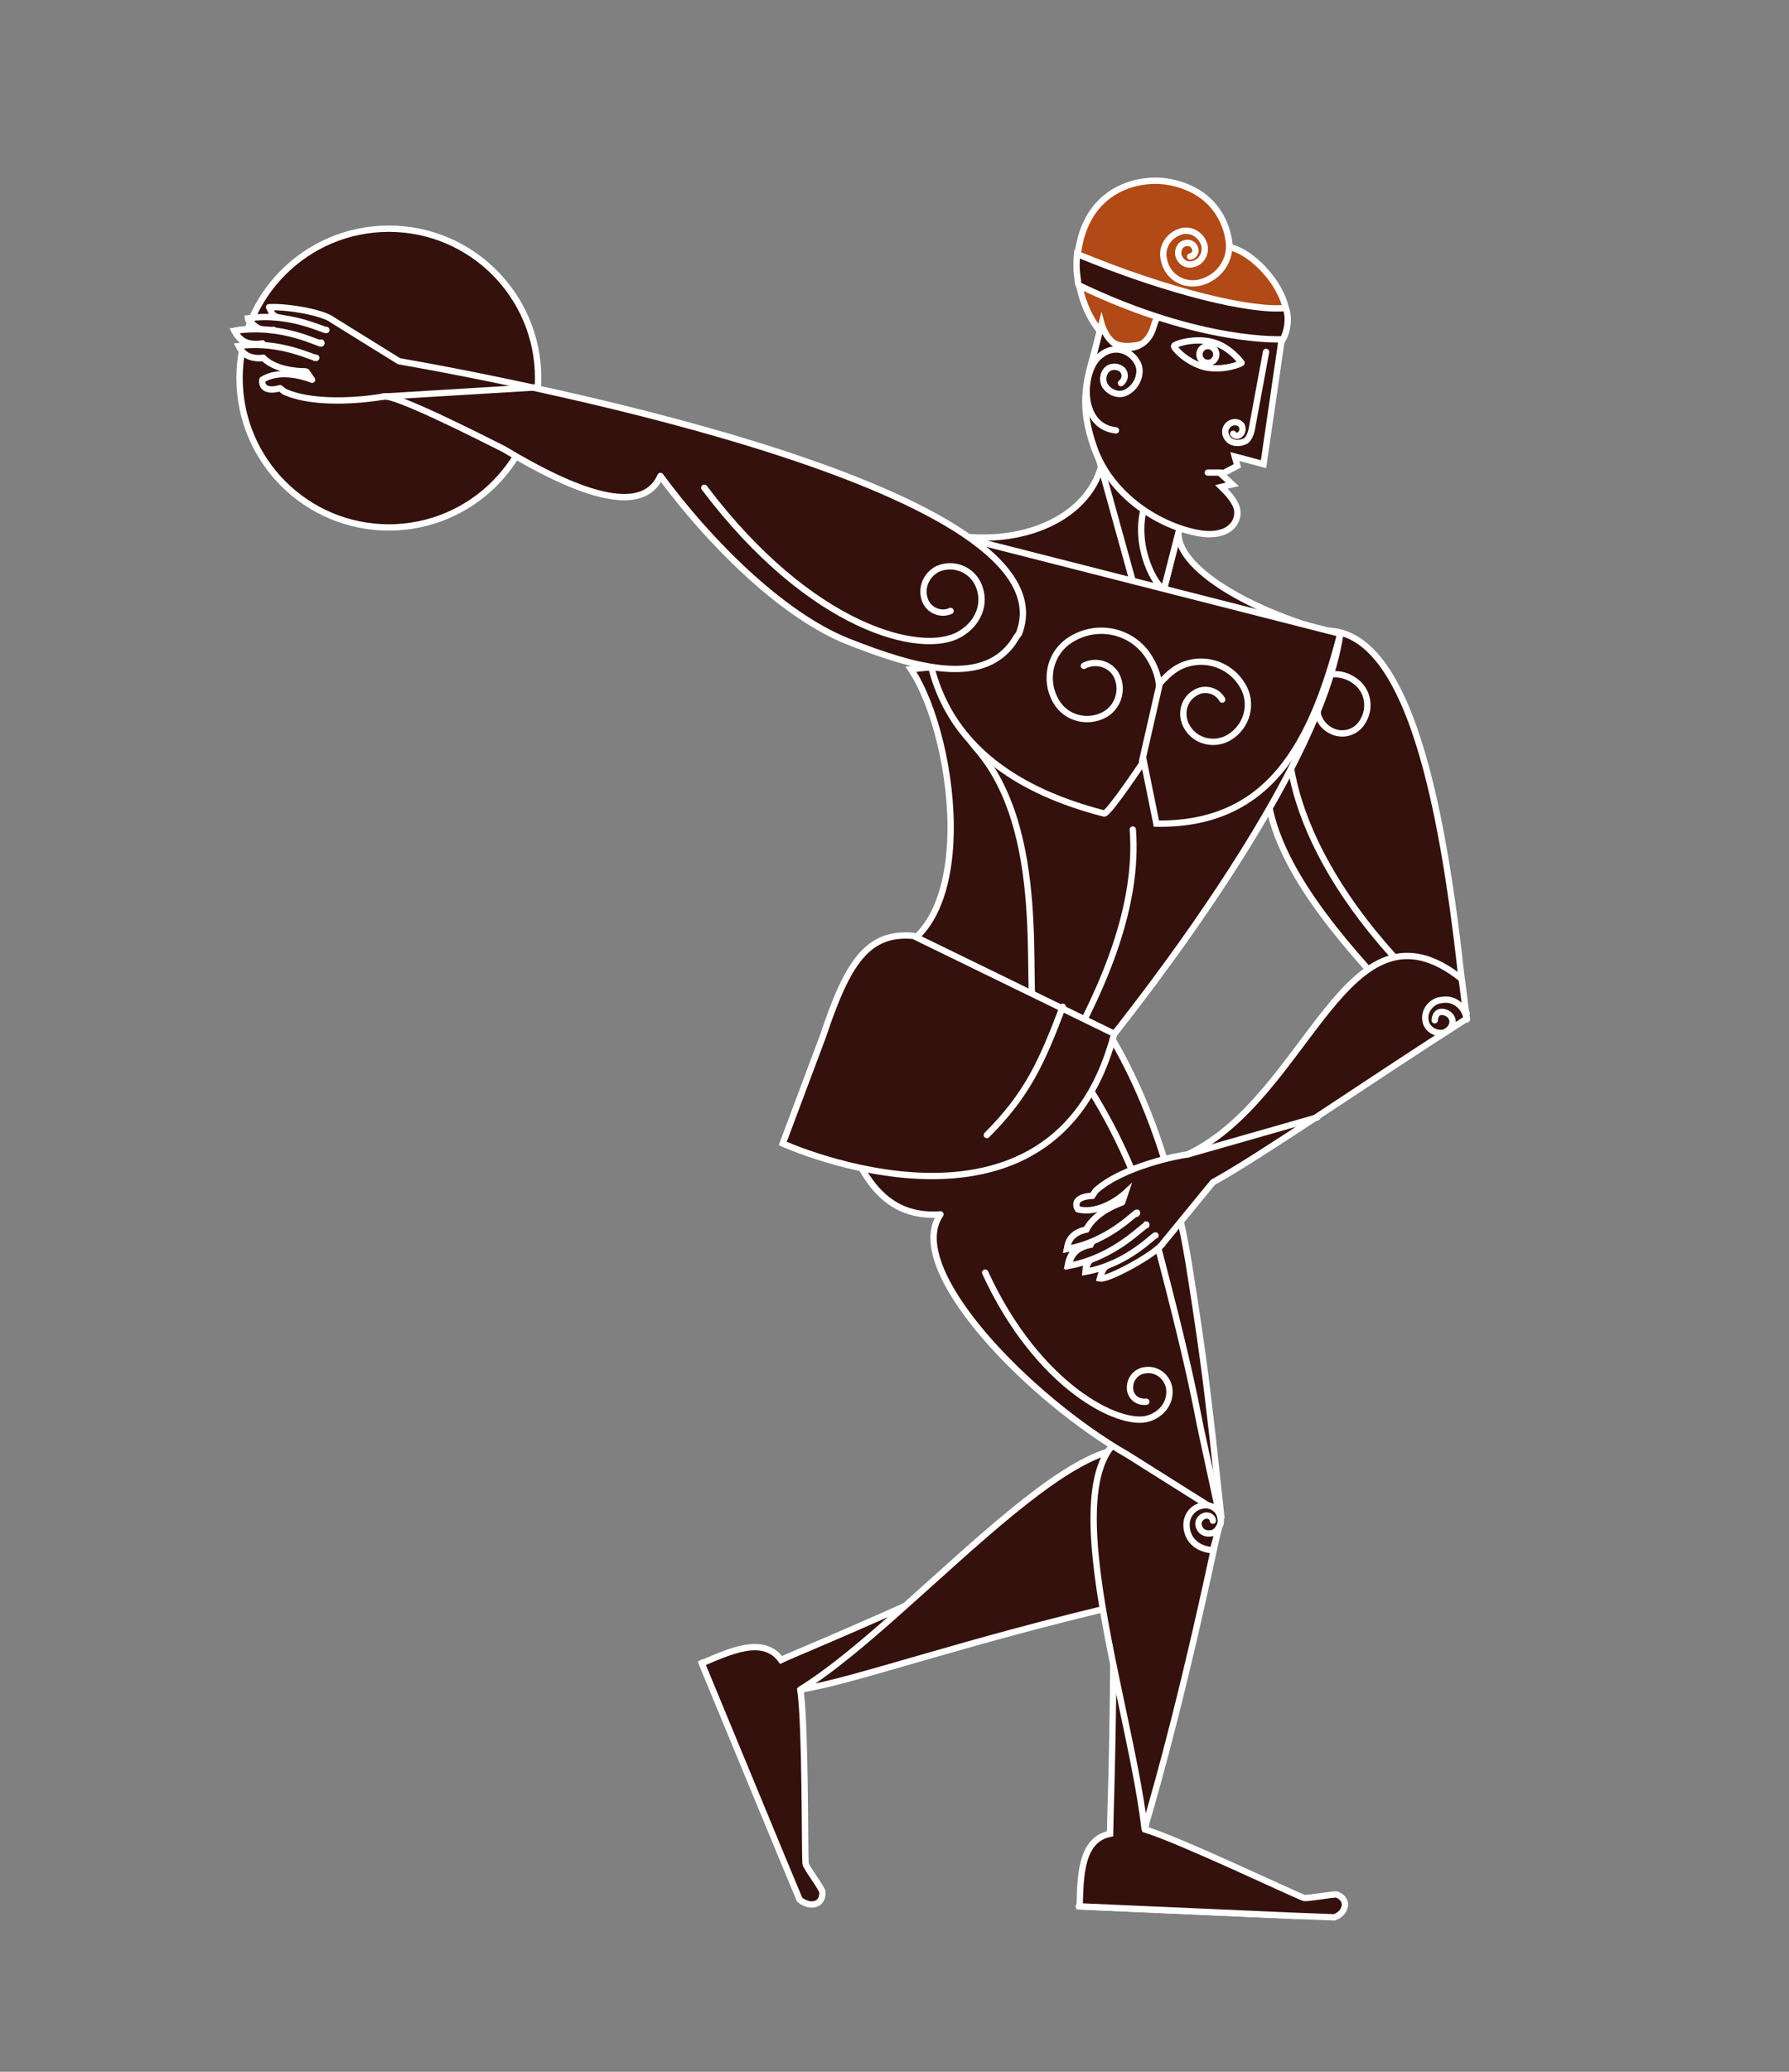 <?xml version="1.0" encoding="utf-8"?>
<!-- Generator: Adobe Illustrator 18.1.1, SVG Export Plug-In . SVG Version: 6.00 Build 0)  -->
<svg version="1.1" id="Layer_1" xmlns="http://www.w3.org/2000/svg" xmlns:xlink="http://www.w3.org/1999/xlink" x="0px" y="0px"
	 viewBox="99 425 212.1 245.5" enable-background="new 99 425 212.1 245.5" xml:space="preserve">
<rect x="99" y="425" width="212.1" height="245.5" fill="#808080" stroke="none"/>
<g>
	
		<circle fill="#34110D" stroke="#FFFFFF" stroke-width="0.75" stroke-linecap="round" stroke-linejoin="round" stroke-miterlimit="10" cx="145.1" cy="469.8" r="17.7"/>
	<g>
		
			<path fill="#34110D" stroke="#FFFFFF" stroke-width="0.75" stroke-linecap="round" stroke-linejoin="round" stroke-miterlimit="10" d="
			M233.8,598.2c-10.9-7.7-24.2-23.9-15.7-29.8c-4.9,0.1-9.7-3.9-11.4-9.9c-1.7-6,0-12.8,4.2-15.2l14.1-2.9
			c4.8,4.5,11.9,16,14.9,34.1c2,12.4,2.4,17,2.9,21.1l1,9.2L233.8,598.2"/>
		<path fill="none" stroke="#FFFFFF" stroke-width="0.75" stroke-linecap="round" stroke-miterlimit="10" d="M219.1,575.1
			c4.9,14,14.1,19.8,17.5,19.1c1.7-0.4,3-1.7,2.8-3.5c-0.1-1.4-1.4-2.4-2.8-2.3c-1.1,0.1-1.9,1.1-1.8,2.2c0.1,0.9,0.9,1.5,1.8,1.4"
			/>
	</g>
	<polyline fill="#34110D" stroke="#FFFFFF" stroke-width="0.75" stroke-linecap="round" stroke-miterlimit="10" points="
		194.2,641.7 191.9,645.2 182.3,622 	"/>
	<path fill="none" stroke="#221E20" stroke-width="0.75" stroke-linecap="round" stroke-miterlimit="10" d="M190.6,641.9"/>
	<path fill="#34110D" stroke="#FFFFFF" stroke-width="0.75" stroke-linecap="round" stroke-miterlimit="10" d="M196.5,649.2
		c0-0.4-2-3-2-3.4c-0.1-1.7,0-16.1-0.6-20.5l20.3-8l-3.9-3.8c-11,5-17.9,7.8-18.7,8.2c-2.1-2.9-6.1-1-9.4,0.4l9.6,23.2l2,4.8
		C195,651.1,196.6,650.8,196.5,649.2z"/>
	
		<path fill="#34110D" stroke="#FFFFFF" stroke-width="0.75" stroke-linecap="round" stroke-linejoin="round" stroke-miterlimit="10" d="
		M233.1,614.9c-19.9,4.6-33.1,9.4-39.2,10.3c14.3-8.8,38.1-39.1,43.7-24.8L233.1,614.9z"/>
	<polyline fill="#34110D" stroke="#FFFFFF" stroke-width="0.75" stroke-linecap="round" stroke-miterlimit="10" points="
		249.8,648.4 252,652 226.9,650.9 	"/>
	<path fill="none" stroke="#221E20" stroke-width="0.75" stroke-linecap="round" stroke-miterlimit="10" d="M248.5,651.8"/>
	<path fill="#34110D" stroke="#FFFFFF" stroke-width="0.75" stroke-linecap="round" stroke-miterlimit="10" d="M257.5,649.5
		c-0.3-0.1-3.5,0.5-3.9,0.4c-1.6-0.6-14.6-6.8-18.8-8.1l1.3-21.8l-5.1,1.9c-0.1,12-0.4,19.5-0.4,20.4c-3.5,0.7-3.5,5.1-3.6,8.6
		L252,652l5.2,0.2C258.6,651.7,259,650.1,257.5,649.5z"/>
	
		<path fill="#34110D" stroke="#FFFFFF" stroke-width="0.75" stroke-linecap="round" stroke-linejoin="round" stroke-miterlimit="10" d="
		M243.7,604.9c-4.2,20-7.3,31-9,36.8c-1.9-16.6-13.6-48.5,1.8-47.4L243.7,604.9z"/>
	<path fill="none" stroke="#221E20" stroke-width="0.75" stroke-linecap="round" stroke-miterlimit="10" d="M266.2,527.4"/>
	<path fill="none" stroke="#FFFFFF" stroke-width="0.75" stroke-linecap="round" stroke-miterlimit="10" d="M265.4,539.6
		c-14.5-15.3-15.3-28.8-12.1-32.7c1.6-1.9,4.2-2.7,6.2-1.3c1.7,1.1,2.1,3.3,1,5c-0.9,1.4-2.7,1.7-4,0.8c-1.1-0.7-1.4-2.1-0.7-3.2"/>
	<path fill="#34110D" d="M265.9,544.9c-6.4-6.7-14.7-15.7-16.4-24.2c-1.8-8.5-1.9-18.3,4.7-20.6l0.5-0.2
		c11.7-2.4,15.8,22.1,17.7,42.5C273.3,551.2,260.6,546.2,265.9,544.9z"/>
	<path fill="none" stroke="#FFFFFF" stroke-width="0.75" stroke-linecap="round" stroke-miterlimit="10" d="M265.4,539.6
		c-14.5-15.3-15.3-28.8-12.1-32.7c1.6-1.9,4.2-2.7,6.2-1.3c1.7,1.1,2.1,3.3,1,5c-0.9,1.4-2.7,1.7-4,0.8c-1.1-0.7-1.7-2.2-1-3.2"/>
	
		<path fill="none" stroke="#FFFFFF" stroke-width="0.75" stroke-linecap="round" stroke-linejoin="round" stroke-miterlimit="10" d="
		M265.9,544.9c-6.4-6.7-14.7-15.7-16.4-24.2c-1.8-8.5-1.9-18.3,4.7-20.6l0.5-0.2c11.5-2.4,15.7,21.9,18,45.1c0.2,2-2.5-0.3,0,0
		C274,545.2,268.2,544.7,265.9,544.9z"/>
	
		<path fill="#B14A17" stroke="#FFFFFF" stroke-width="0.75" stroke-linecap="round" stroke-linejoin="round" stroke-miterlimit="10" d="
		M244.8,454.3L244.8,454.3c-0.4-4.2-3-6.9-7-7.7c-3.3-0.7-9.3,0.4-10.8,7.2c-1.3,5.7,2.1,11.5,4.7,12.1c2.4,0.6,6.2-1.4,8.4-2.7
		l0.7,0.1c0.3,0.5,0.7,0.8,1.2,1.2c0.9,0.8,2,1.4,3.2,1.7l-0.1-2l5.8,1.3C253.6,461.1,248,454.9,244.8,454.3z"/>
	<path fill="none" d="M241.1,452.2"/>
	<path fill="none" stroke="#FFFFFF" stroke-width="0.75" stroke-linecap="round" stroke-miterlimit="10" d="M244.6,453.1
		c0.6,2.4-0.9,4.8-3.4,5.4c-1.9,0.4-3.8-0.7-4.2-2.7c-0.4-1.5,0.6-3,2.1-3.4c1.2-0.3,2.4,0.5,2.7,1.7c0.2,1-0.4,2-1.4,2.2
		c-0.8,0.2-1.5-0.3-1.7-1.1c-0.1-0.6,0.2-1.3,0.9-1.4c0.5-0.1,1,0.2,1.1,0.7c0.1,0.4-0.1,0.8-0.6,0.9"/>
	<path fill="#34110D" stroke="#FFFFFF" stroke-width="0.75" stroke-linecap="round" stroke-miterlimit="10" d="M210,488
		c9.1,2.3,17.9-1.2,19.6-7.9l8-0.7l1.2,8.2c-1,4,7.3,9.6,18.6,12.5"/>
	<path fill="#34110D" stroke="#FFFFFF" stroke-width="0.75" stroke-linecap="round" stroke-miterlimit="10" d="M202.2,538.3
		c13.3-0.7,10.4-25.6,4.8-34l3-0.3l5.6,3.8l13.5,21.5l-5.4,10.7l-4.1,4.4l-10.6,4.1L202.2,538.3z"/>
	<path fill="#34110D" stroke="#FFFFFF" stroke-width="0.75" stroke-linecap="round" stroke-miterlimit="10" d="M209.9,487.9
		c-4.4,11.8,3.4,24.1,4.7,25.6c8.9,9.9,5.8,28.6,7.1,32.4l1.1,5.2l0.5,5.7c2.9-2.8,31.8-37.3,34.6-56.7"/>
	
		<path fill="#34110D" stroke="#FFFFFF" stroke-width="0.75" stroke-linecap="round" stroke-linejoin="round" stroke-miterlimit="10" d="
		M232.7,597.4c-11.6-6.6-26.7-22-22.2-28.5c-5.5,0.4-8.6-2.9-10.9-8.8c-2.3-5.8-0.8-12.7,3.1-15.6l14.2-3.4
		c5.2,4,14.9,14.4,19.5,32.1c3.2,12.2,4.1,16.7,4.9,20.8l2.2,10.2L232.7,597.4"/>
	<polygon fill="#34110D" stroke="#FFFFFF" stroke-width="0.75" stroke-linecap="round" stroke-miterlimit="10" points="229.2,479.1 
		233.3,493.9 237,494.8 239.2,486 	"/>
	<path fill="#34110D" stroke="#FFFFFF" stroke-width="0.75" stroke-linecap="round" stroke-miterlimit="10" d="M239.1,486.6
		l-2.1,8.2c-0.9-0.2-3.6-4.8-2.4-9.5L239.1,486.6z"/>
	<path fill="#34110D" stroke="#FFFFFF" stroke-width="0.75" stroke-linecap="round" stroke-miterlimit="10" d="M250.9,465.6
		c-0.1-3.5-13.9-6.3-15-2.3l-0.2,0.6c-0.5,1.7-2.1,2.7-3.8,2.2c-1.7-0.5-2.3-2.7-2.3-2.7l-0.9,3.5c-1,3.5-1.7,6.3,0,11.1
		c1.9,5.5,7.3,9.1,12,10.1c4.2,0.9,5.4-1.5,4.9-3c-0.4-1.1-1.4-2-1.8-2.4l1.3-0.3l-1.3-1.2l1.9-1l-0.3-1.1l3.4,0.9L250.9,465.6"/>
	<path fill="#34110D" stroke="#FFFFFF" stroke-width="0.75" stroke-linecap="round" stroke-miterlimit="10" d="M246.2,468
		c0,0.1-2.2,1-4.4,0.5c-2.2-0.6-3.7-2.3-3.6-2.5c0-0.2,2.2-1,4.4-0.5C244.8,466,246.2,468,246.2,468z"/>
	<path fill="none" stroke="#FFFFFF" stroke-width="0.75" stroke-linecap="round" stroke-miterlimit="10" d="M245.2,476.4
		c0.2,0.3,0.6,0.3,0.8,0.1c0.3-0.2,0.4-0.7,0.2-1.1c-0.3-0.4-0.9-0.5-1.4-0.2c-0.6,0.4-0.7,1.1-0.3,1.7c0.5,0.7,1.4,0.7,2.1,0.4
		c0.6-0.3,0.8-1.4,0.8-1.4l1.7-9.2"/>
	
		<path fill="none" stroke="#FFFFFF" stroke-width="0.75" stroke-linecap="round" stroke-linejoin="round" stroke-miterlimit="10" d="
		M231.3,476L231.3,476c-4.6-0.5-4-7.4-1.8-8.9l0,0c1.6-1.3,3.5-0.6,4.3,0.8c0.7,1.1,0.1,2.8-1.1,3.5c-0.9,0.6-2.1,0.2-2.7-0.7
		c-0.4-0.7-0.2-1.7,0.5-2.1c0.6-0.3,1.4-0.1,1.7,0.4c0.3,0.5,0.1,1.1-0.3,1.4"/>
	<path fill="#34110D" stroke="#FFFFFF" stroke-width="0.75" stroke-linecap="round" stroke-miterlimit="10" d="M236.1,522.6
		c13.3,0.2,18.4-9.3,21.8-22.5L210,487.9c-3.4,13.4-1.5,28,19.9,33.5c0.5,0.1,4.7-6.2,4.7-6.2L236.1,522.6z"/>
	
		<line fill="none" stroke="#FFFFFF" stroke-width="0.75" stroke-linecap="round" stroke-miterlimit="10" x1="236.5" y1="506" x2="234.4" y2="515.2"/>
	<path fill="none" stroke="#FFFFFF" stroke-width="0.75" stroke-linecap="round" stroke-miterlimit="10" d="M236.4,506.1"/>
	<path fill="none" stroke="#FFFFFF" stroke-width="0.75" stroke-linecap="round" stroke-miterlimit="10" d="M236.4,506.1"/>
	<path fill="none" stroke="#FFFFFF" stroke-width="0.75" stroke-linecap="round" stroke-miterlimit="10" d="M233.3,523.3
		c0.7,9-3.4,18.5-7.8,26.4"/>
	<path fill="none" stroke="#FFFFFF" stroke-width="0.75" stroke-linecap="round" stroke-miterlimit="10" d="M215.8,575.8
		c6.2,13.5,15.9,18.3,19.3,17.3c1.7-0.5,2.8-2,2.5-3.7c-0.3-1.4-1.6-2.3-3-2c-1.1,0.2-1.8,1.3-1.6,2.4c0.2,0.9,1,1.4,1.9,1.3"/>
	
		<line fill="none" stroke="#FFFFFF" stroke-width="0.75" stroke-linecap="round" stroke-miterlimit="10" x1="243.8" y1="481" x2="242.2" y2="481"/>
	
		<circle fill="#34110D" stroke="#FFFFFF" stroke-width="0.75" stroke-linecap="round" stroke-miterlimit="10" cx="242.2" cy="467" r="1"/>
	<path fill="none" stroke="#221E20" stroke-width="0.75" stroke-linecap="round" stroke-miterlimit="10" d="M250.4,495.5"/>
	<path fill="#34110D" stroke="#FFFFFF" stroke-width="0.75" stroke-linecap="round" stroke-miterlimit="10" d="M196.6,547.7
		c2.9-8.7,5.3-12.3,10.7-11.8l23.8,11.6c-7.2,27.6-39.3,13-39.3,13L196.6,547.7z"/>
	<path fill="none" stroke="#FFFFFF" stroke-width="0.75" stroke-linecap="round" stroke-miterlimit="10" d="M225,544.3
		c-2.5,6.6-4.2,10.4-9,15.2"/>
	<path fill="none" stroke="#FFFFFF" stroke-width="0.75" stroke-linecap="round" stroke-miterlimit="10" d="M234.8,545.4"/>
	<path fill="#34110D" stroke="#FFFFFF" stroke-width="0.75" stroke-linecap="round" stroke-miterlimit="10" d="M226.9,458.8
		c14.6,7,24.2,6.4,24.2,6.4c0.7-1.3,0.7-3,0.3-3.7c-4.1,0.4-13.8-1.9-24.7-6.4l0,0c-0.2,2,0.1,2.8,0.1,3.4L226.9,458.8z"/>
	<path fill="none" stroke="#FFFFFF" stroke-width="0.75" stroke-linecap="round" stroke-miterlimit="10" d="M236.4,506.1
		c-0.1-1.1-0.5-2.1-1.1-3.1c-1.9-3.2-6-4.2-9.2-2.3c-2.6,1.5-3.4,4.8-1.9,7.4c1.2,2.1,3.9,2.7,5.9,1.5c1.6-1,2.1-3.1,1.2-4.7
		c-0.8-1.3-2.5-1.7-3.8-1"/>
	<path fill="none" stroke="#FFFFFF" stroke-width="0.75" stroke-linecap="round" stroke-miterlimit="10" d="M236.4,506.1
		c0.6-0.7,1.3-1.4,2.1-1.9c2.7-1.6,6.2-0.7,7.8,2c1.3,2.1,0.6,4.9-1.6,6.2c-1.7,1-4,0.5-5-1.3c-0.8-1.4-0.4-3.2,1-4
		c1.1-0.7,2.6-0.3,3.2,0.8"/>
	<g>
		<path fill="#34110D" d="M132.7,471.4c3.9,1.8,10.7,0.8,11.7,0.6c1.1-0.5,14,6,14.3,6.2c0,0,0,0,0,0l0,0c8.3,5,16.4,8.2,18.6,3.2
			c5.5,7.5,14.2,16.4,22.2,19.6c8.1,3.2,16.5,5.6,20-0.5l0.3-0.4c6.6-16.9-57.1-29-73.6-32.3l-7.9-4.9c-1-0.8-7-2-8-1.5
			c0.4,0.7,0.5,1.5,2.1,1.3c0,0,0.1,0.1,0.1,0.1c-1.3-0.2-2.7-0.2-4.2,0c0.2,0.5,0.6,0.9,1.2,1.2c-0.9,0-1.9,0-2.8,0.2
			c0.5,0.9,1.2,1.8,3.3,1.5c0,0,0.1,0.1,0.2,0.2c-0.9,0-1.9,0-2.9,0.1c0.4,0.8,1.1,1.6,2.9,1.4c1.4,1.4,3.8,1.6,5,1.6l0.7,1
			c0,0-3.5-1.5-5.9,0c-0.1,0.7,0.3,1.5,2.1,1L132.7,471.4z"/>
		<path fill="none" stroke="#FFFFFF" stroke-width="0.75" stroke-linecap="round" stroke-miterlimit="10" d="M182.5,482.8
			c12.7,16.8,25.8,19.9,30.2,17.4c2.2-1.2,3.3-3.6,2.3-5.9c-0.8-1.8-2.9-2.7-4.8-1.9c-1.4,0.7-2.1,2.3-1.5,3.8
			c0.5,1.2,1.9,1.7,3,1.2"/>
		
			<path fill="none" stroke="#FFFFFF" stroke-width="0.75" stroke-linecap="round" stroke-linejoin="round" stroke-miterlimit="10" d="
			M132.7,471.4c3.9,1.8,10.7,0.8,11.7,0.6c1.1-0.5,11.7,4.9,14.3,6.2c0,0,0,0,0,0l0,0c8.3,5,16.4,8.2,18.6,3.2
			c5.5,7.5,14.2,16.4,22.2,19.6c8.1,3.2,16.5,5.6,20-0.5l0.3-0.4c6.6-16.9-57.5-29.5-73.5-32.3l-7.9-4.9c-1-0.8-5-1.6-7.5-1.5
			c0.4,0.7,0.2,1.1,1.6,1.3c0,0,0.1,0.1,0.1,0.1c-1.3-0.2-2.7-0.2-4.2,0c0.2,0.5,0.6,0.9,1.2,1.2c-0.9,0-1.9,0-2.8,0.2
			c0.5,0.9,1.2,1.8,3.3,1.5c0,0,0.1,0.1,0.2,0.2c-0.9,0-1.9,0-2.9,0.1c0.4,0.8,1.1,1.6,2.9,1.4c1.4,1.4,3.8,1.6,5,1.6l0.7,1
			c0,0-3.5-1.5-5.9,0c-0.1,0.7,0.3,1.5,2.1,1L132.7,471.4z"/>
		<g>
			<path fill="#34110D" stroke="#FFFFFF" stroke-width="0.75" stroke-miterlimit="10" d="M137,461.8"/>
			<path fill="#34110D" stroke="#FFFFFF" stroke-width="0.75" stroke-miterlimit="10" d="M134,462.4"/>
			<path fill="#34110D" stroke="#FFFFFF" stroke-width="0.75" stroke-miterlimit="10" d="M130.3,461.3"/>
			<line fill="none" stroke="#FFFFFF" stroke-width="0.75" stroke-miterlimit="10" x1="132.4" y1="462.6" x2="132.4" y2="462.6"/>
			<path fill="#34110D" stroke="#FFFFFF" stroke-width="0.75" stroke-linecap="round" stroke-miterlimit="10" d="M137.7,464.1
				c-0.1,0.2-4.2-2.1-9.2-1.4l0,0c0.4,0.8,1.1,1.6,2.9,1.4l0,0c2.4,2.3,5.7,1.5,5.7,1.5"/>
			<path fill="#34110D" stroke="#FFFFFF" stroke-width="0.75" stroke-linecap="round" stroke-miterlimit="10" d="M137.1,465.7
				c-0.1,0.2-4.6-2.4-10.3-1.5l0,0c0.5,0.9,1.2,1.8,3.3,1.5l0,0c2.7,2.6,6.4,1.6,6.3,1.7"/>
			<path fill="#34110D" stroke="#FFFFFF" stroke-width="0.75" stroke-linecap="round" stroke-miterlimit="10" d="M136.5,467.4
				c-0.1,0.2-4.2-2.1-9.2-1.4l0,0c0.4,0.8,1.1,1.6,2.9,1.4l0,0c1.4,1.4,3.9,1.6,5,1.6"/>
		</g>
		
			<line fill="none" stroke="#FFFFFF" stroke-width="0.75" stroke-linecap="round" stroke-miterlimit="10" x1="162.6" y1="470.9" x2="144.4" y2="472"/>
	</g>
	<g>
		<path fill="#34110D" stroke="#FFFFFF" stroke-width="0.75" stroke-linecap="round" stroke-miterlimit="10" d="M272.3,541
			c-13.7-10.9-18.1,14-32.5,20.8c-1,0.1-7.7,1.4-10.9,4.3l-0.4,0.6c-2,0.1-2.1,1-1.7,1.6c2.8,0.7,5.6-1.9,5.6-1.9l-0.4,1.2
			c-1.1,0.4-3.3,1.4-4.2,3.1c-1.8,0.4-2.1,1.4-2.3,2.3c1-0.2,2-0.5,2.8-0.8c0,0.1-0.1,0.1-0.1,0.2c-2,0.4-2.4,1.5-2.6,2.5
			c1-0.2,1.9-0.5,2.8-0.8c-0.5,0.5-0.7,1-0.7,1.5c1.5-0.3,2.8-0.7,3.9-1.3c0,0,0,0.1-0.1,0.1c-1.6,0.3-1.9,1.3-2.1,2.1
			c1,0.2,6.8-3,7.5-4.2l5.9-7.2c5.5-3,18.2-11.8,30.1-19.4L272.3,541z"/>
		<g>
			<path fill="#34110D" stroke="#FFFFFF" stroke-width="0.75" stroke-miterlimit="10" d="M236.1,573.8"/>
			<path fill="#34110D" stroke="#FFFFFF" stroke-width="0.75" stroke-miterlimit="10" d="M233.1,574.2"/>
			<path fill="#34110D" stroke="#FFFFFF" stroke-width="0.75" stroke-miterlimit="10" d="M229.5,576.6"/>
			<line fill="none" stroke="#FFFFFF" stroke-width="0.75" stroke-miterlimit="10" x1="231.5" y1="574.5" x2="231.5" y2="574.5"/>
			<path fill="#34110D" stroke="#FFFFFF" stroke-width="0.75" stroke-linecap="round" stroke-miterlimit="10" d="M236,571.4
				c-0.1-0.2-3.2,3.4-8.3,4.3l0,0c0.1-0.9,0.5-1.9,2.3-2.3l0,0c1.5-2.9,4.9-3.3,4.9-3.3"/>
			<path fill="#34110D" stroke="#FFFFFF" stroke-width="0.75" stroke-linecap="round" stroke-miterlimit="10" d="M234.9,570.2
				c-0.2-0.2-3.6,3.8-9.2,4.8l0,0c0.2-1,0.6-2.1,2.6-2.5l0,0c1.6-3.3,5.5-3.6,5.5-3.7"/>
			<path fill="#34110D" stroke="#FFFFFF" stroke-width="0.75" stroke-linecap="round" stroke-miterlimit="10" d="M233.8,568.7
				c-0.1-0.2-3.2,3.4-8.3,4.3l0,0c0.1-0.9,0.5-1.9,2.3-2.3l0,0c0.9-1.8,3.1-2.8,4.2-3.2"/>
		</g>
		
			<line fill="none" stroke="#FFFFFF" stroke-width="0.75" stroke-linecap="round" stroke-miterlimit="10" x1="255.2" y1="557.4" x2="239.8" y2="561.8"/>
	</g>
	<path fill="none" stroke="#FFFFFF" stroke-width="0.75" stroke-linecap="round" stroke-miterlimit="10" d="M272.9,545.8
		c-0.2-1.5-1.5-2.6-3-2.3c-1.2,0.1-2.1,1.3-1.9,2.4c0.1,0.9,1,1.6,2,1.5c0.7-0.1,1.3-0.8,1.2-1.5c-0.1-0.6-0.7-1-1.3-1
		c-0.5,0-0.8,0.5-0.8,1"/>
	
		<path fill="#34110D" stroke="#FFFFFF" stroke-width="0.75" stroke-linecap="round" stroke-linejoin="round" stroke-miterlimit="10" d="
		M242.8,605.2c0-0.4-0.5-0.7-0.9-0.6c-0.5,0.1-0.9,0.6-0.8,1.1c0.1,0.7,0.7,1.1,1.4,1c0.4,0,0.8-0.3,1-0.7c0.2-0.3,0.3-0.7,0.2-1.1
		c-0.1-1-1.1-1.7-2.1-1.5c-1.3,0.2-2.1,1.4-1.9,2.7c0.2,1.6,1.5,2.5,3.1,2.6l0.7-2.6"/>
</g>
</svg>
